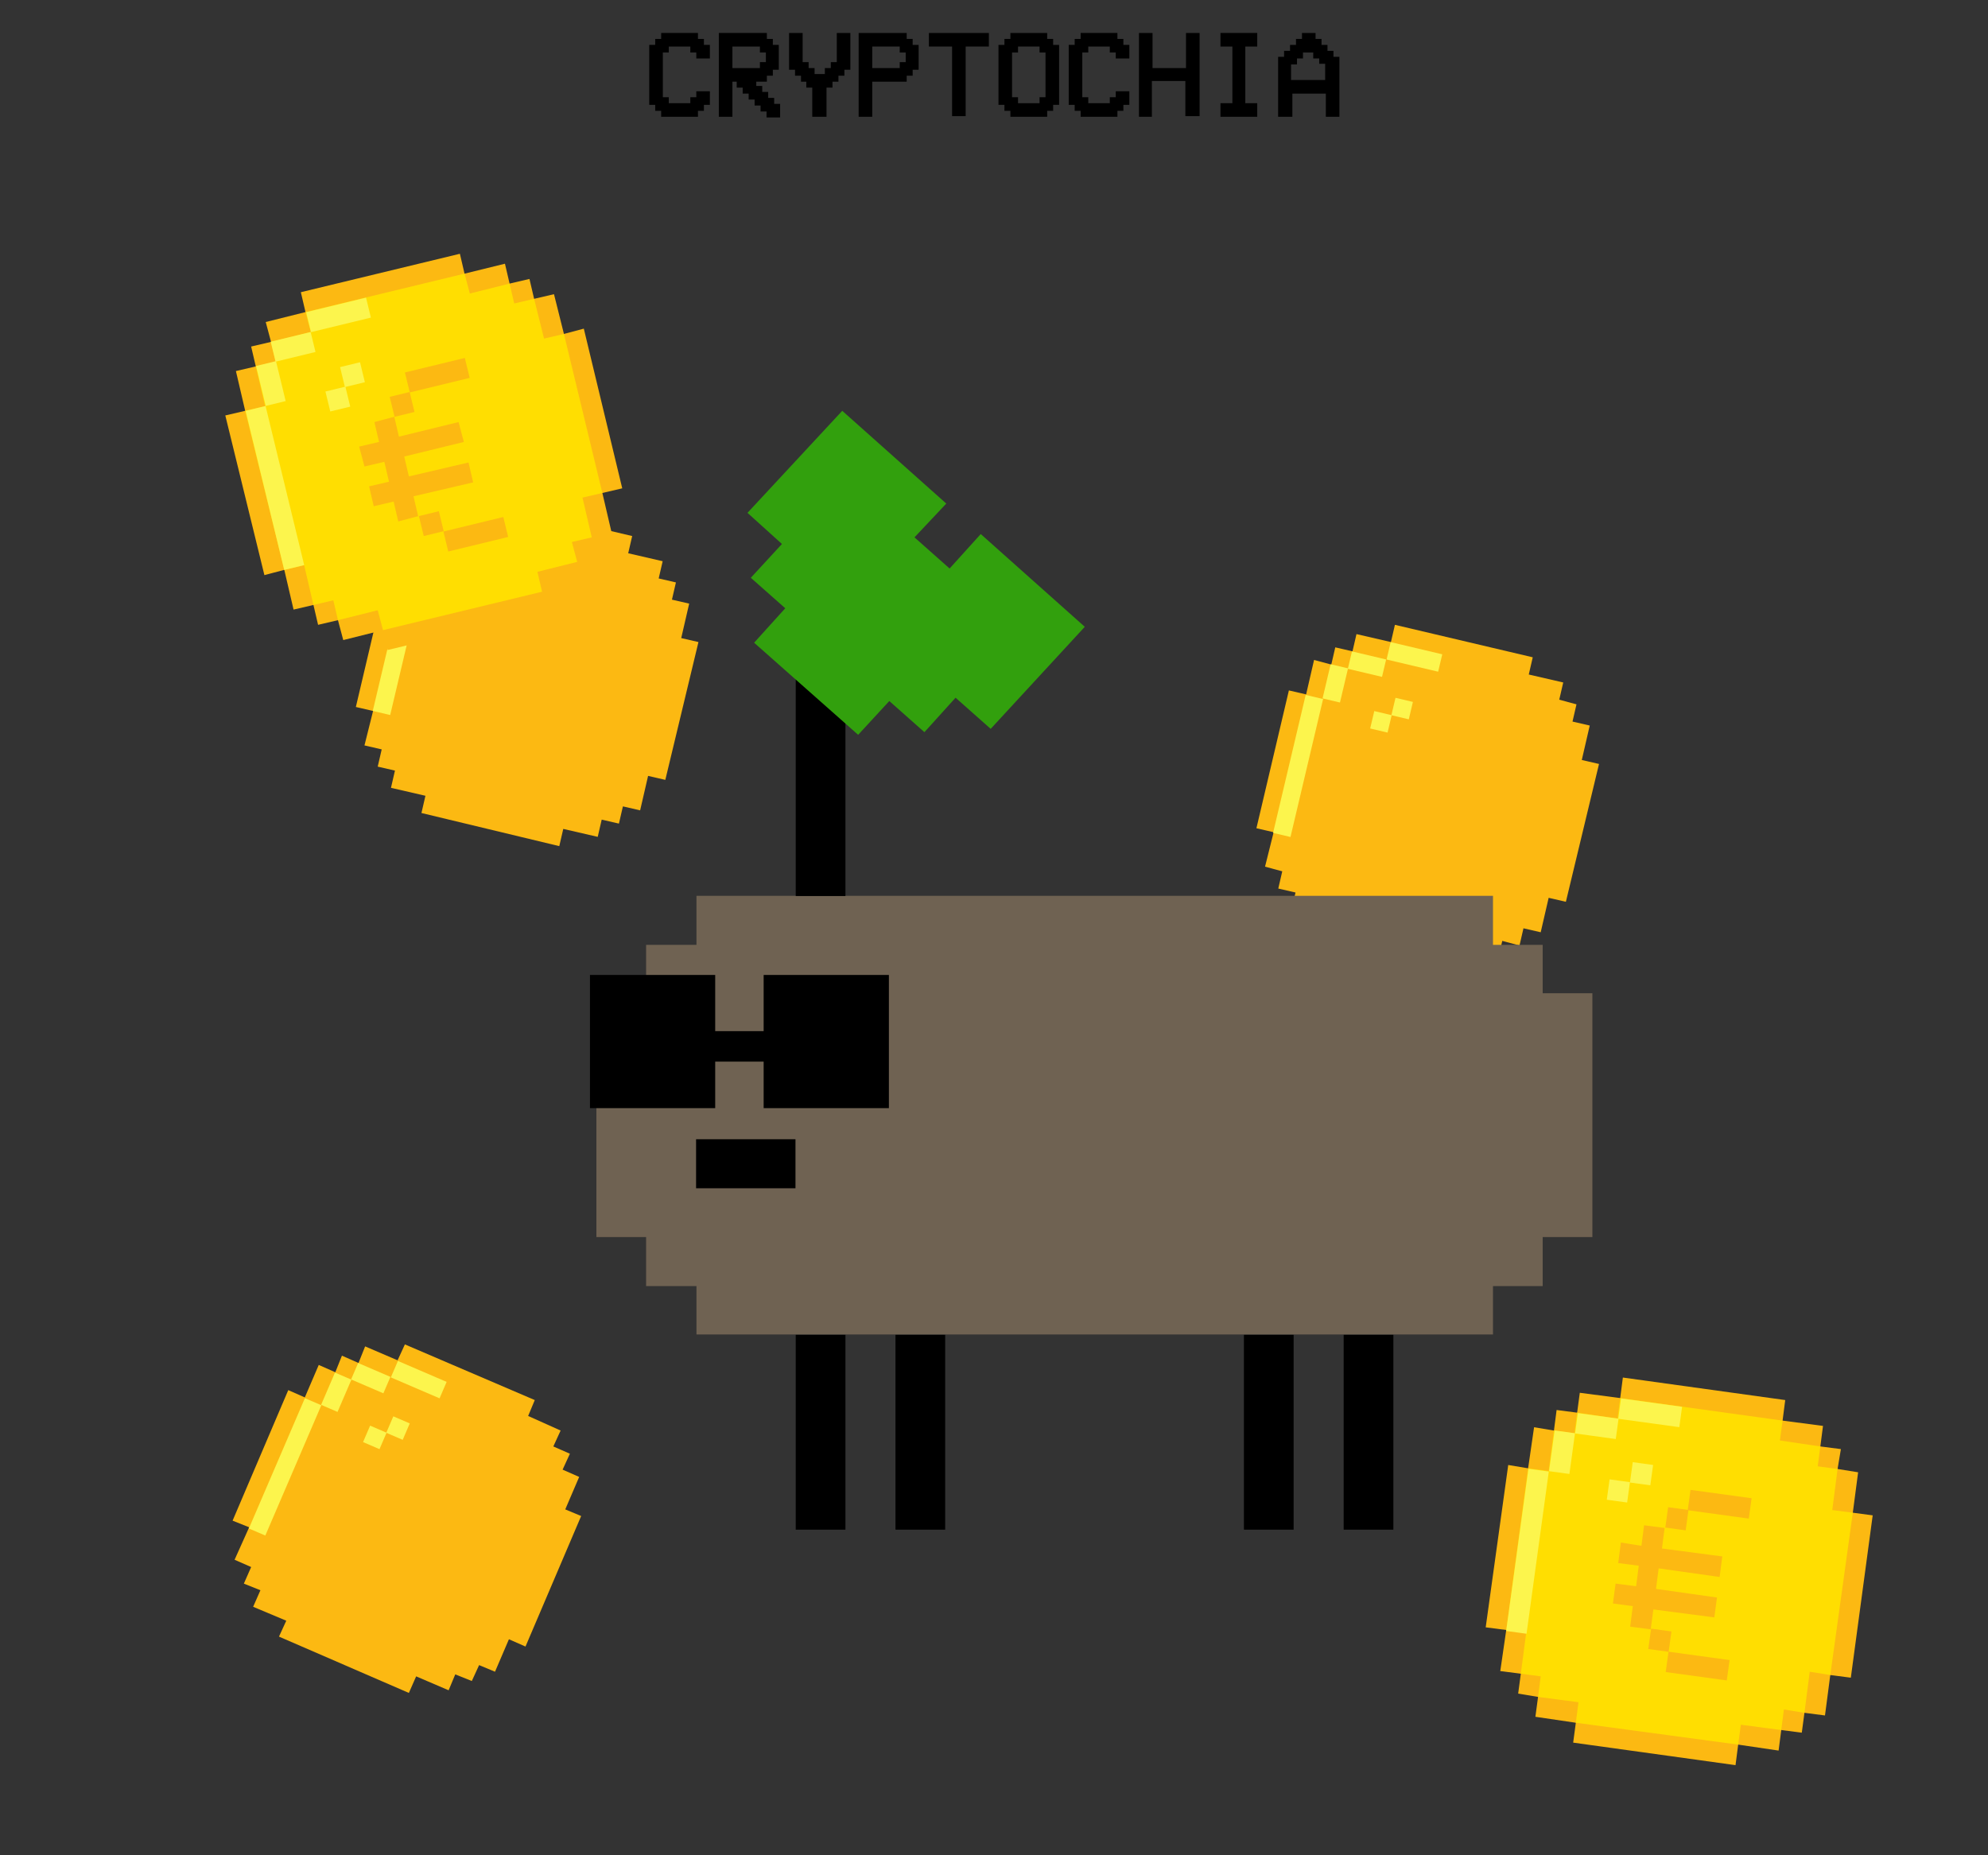 <?xml version="1.0" encoding="utf-8"?>
<!-- Generator: Adobe Illustrator 25.2.3, SVG Export Plug-In . SVG Version: 6.00 Build 0)  -->
<svg version="1.1" xmlns="http://www.w3.org/2000/svg" xmlns:xlink="http://www.w3.org/1999/xlink" x="0px" y="0px"
	 viewBox="0 0 300 280" style="enable-background:new 0 0 300 280;" xml:space="preserve">
<rect x="0" y="0" width="300" height="280" fill="#333333" stroke="none"/>
<style type="text/css">
	.st0{opacity:0.37;}
	.st1{opacity:0.49;}
	.st2{fill:none;stroke:#FCFFFF;stroke-miterlimit:10;}
	.st3{fill:#9E1F25;}
	.st4{fill:#CF232E;}
	.st5{fill:#F7A33B;}
	.st6{fill:#F5C032;}
	.st7{fill:#FFF6D1;}
	.st8{fill:#23763E;}
	.st9{fill:#03464F;}
	.st10{fill:#026385;}
	.st11{fill:#35BCC0;}
	.st12{fill:#018F9F;}
	.st13{fill:#A53A1C;}
	.st14{fill:#DF5330;}
	.st15{fill:#FF8039;}
	.st16{fill:#EE5E2F;}
	.st17{fill:#A51959;}
	.st18{fill:#C12573;}
	.st19{fill:#FF4DA6;}
	.st20{fill:#D2276E;}
	.st21{fill:#163A20;}
	.st22{fill:#1A5C31;}
	.st23{fill:#3E9B50;}
	.st24{fill:#41296D;}
	.st25{fill:#513C82;}
	.st26{fill:#775ABF;}
	.st27{fill:#614293;}
	.st28{fill:#6C0F13;}
	.st29{fill:#E8222E;}
	.st30{fill:#D27633;}
	.st31{fill:#DD8A34;}
	.st32{fill:#F3A634;}
	.st33{fill:none;stroke:#161616;stroke-miterlimit:10;}
	.st34{fill:#7F7973;}
	.st35{fill:#C0B5AA;}
	.st36{fill:#E4DED5;}
	.st37{fill:#514A43;}
	.st38{fill:#606161;}
	.st39{fill:#BEBFB9;}
	.st40{fill:#3A3A3A;}
	.st41{fill:#302C28;}
	.st42{fill:#161616;}
	.st43{fill:#E1E1DF;}
	.st44{fill:#757DE0;}
	.st45{fill:#CAC5FF;}
	.st46{fill:#E9ECFD;}
	.st47{fill:#FCB912;}
	.st48{fill:#FCF54D;}
	.st49{stroke:#000000;stroke-width:0.25;stroke-miterlimit:10;}
	.st50{fill:#FFDE01;}
	.st51{fill:#6F6252;}
	.st52{fill:#32A00D;}
</style>
<g id="layout">
</g>
<g id="Layer_3">
</g>
<g id="GUIDES">
	<g>
		<polygon class="st47" points="238.7,114.7 239.9,109.5 237.3,108.9 237.9,106.3 235.3,105.6 235.9,103 230.7,101.8 231.3,99.2 
			210.5,94.3 209.9,96.9 204.7,95.7 204.1,98.3 201.5,97.7 200.9,100.3 198.3,99.6 197.1,104.8 194.5,104.2 189.6,125 192.2,125.6 
			190.9,130.8 193.5,131.5 192.9,134.1 195.5,134.7 194.9,137.3 200.1,138.5 199.5,141.1 220.3,146 220.9,143.4 226.1,144.6 
			226.7,142 229.3,142.7 229.9,140.1 232.5,140.7 233.7,135.5 236.3,136.1 241.3,115.3 		"/>
		
			<rect x="194.6" y="104.9" transform="matrix(0.973 0.23 -0.23 0.973 31.817 -41.949)" class="st48" width="2.7" height="21.4"/>
		
			<rect x="200.2" y="100.5" transform="matrix(0.973 0.23 -0.23 0.973 29.121 -43.584)" class="st48" width="2.7" height="5.3"/>
		
			<rect x="203.7" y="98.9" transform="matrix(0.973 0.23 -0.23 0.973 28.566 -44.772)" class="st48" width="5.3" height="2.7"/>
		
			<rect x="209.5" y="97.8" transform="matrix(0.973 0.23 -0.23 0.973 28.512 -46.436)" class="st48" width="8" height="2.7"/>
		
			<rect x="207.1" y="107.6" transform="matrix(0.973 0.23 -0.23 0.973 30.626 -45.011)" class="st48" width="2.7" height="2.7"/>
		
			<rect x="210.3" y="105.6" transform="matrix(0.973 0.23 -0.23 0.973 30.255 -45.803)" class="st48" width="2.7" height="2.7"/>
	</g>
	<g>
		<polygon class="st47" points="102.8,96.3 104,91.1 101.4,90.5 102,87.9 99.4,87.3 100,84.7 94.8,83.5 95.4,80.9 74.6,76 74,78.6 
			68.8,77.3 68.2,79.9 65.6,79.3 65,81.9 62.4,81.3 61.2,86.5 58.6,85.9 53.7,106.7 56.3,107.3 55,112.5 57.6,113.1 57,115.7 
			59.6,116.3 59,118.9 64.2,120.1 63.6,122.7 84.4,127.7 85,125.1 90.2,126.3 90.8,123.7 93.4,124.3 94,121.7 96.6,122.3 
			97.8,117.1 100.4,117.7 105.4,96.9 		"/>
		
			<rect x="58.7" y="86.5" transform="matrix(0.973 0.23 -0.23 0.973 23.956 -11.195)" class="st48" width="2.7" height="21.4"/>
		
			<rect x="64.3" y="82.1" transform="matrix(0.973 0.23 -0.23 0.973 21.261 -12.83)" class="st48" width="2.7" height="5.3"/>
		
			<rect x="67.8" y="80.5" transform="matrix(0.973 0.23 -0.23 0.973 20.705 -14.018)" class="st48" width="5.3" height="2.7"/>
		
			<rect x="73.6" y="79.4" transform="matrix(0.973 0.23 -0.23 0.973 20.651 -15.682)" class="st48" width="8" height="2.7"/>
		
			<rect x="71.2" y="89.2" transform="matrix(0.973 0.23 -0.23 0.973 22.765 -14.257)" class="st48" width="2.7" height="2.7"/>
		
			<rect x="74.4" y="87.2" transform="matrix(0.973 0.23 -0.23 0.973 22.395 -15.049)" class="st48" width="2.7" height="2.7"/>
	</g>
	<g>
		<path class="st49" d="M100.8,15.7h3.5v-0.9h0.9v-0.9h1.8v1.8h-0.9v0.9h-0.9v0.9h-5.3v-0.9H99v-0.9h-0.9V6.9H99V6h0.9V5.1h5.3V6
			h0.9v0.9h0.9v1.8h-1.8V7.8h-0.9V6.9h-3.5v0.9h-0.9v7h0.9V15.7z"/>
		<path class="st49" d="M111.3,12.2h-0.9v5.3h-1.8V5.1h7V6h0.9v0.9h0.9v3.5h-0.9v0.9h-0.9v0.9H114v0.9h0.9v0.9h0.9v0.9h0.9v0.9h0.9
			v1.8h-1.8v-0.9h-0.9v-0.9H114v-0.9h-0.9v-0.9h-0.9v-0.9h-0.9V12.2z M110.4,6.9v3.5h4.4V9.5h0.9V7.8h-0.9V6.9H110.4z"/>
		<path class="st49" d="M124.5,17.5h-1.8v-4.4h-0.9v-0.9H121v-0.9h-0.9v-0.9h-0.9V5.1h1.8v4.4h0.9v0.9h0.9v0.9h1.8v-0.9h0.9V9.5h0.9
			V5.1h1.8v5.3h-0.9v0.9h-0.9v0.9h-0.9v0.9h-0.9V17.5z"/>
		<path class="st49" d="M131.5,12.2v5.3h-1.8V5.1h7V6h0.9v0.9h0.9v3.5h-0.9v0.9h-0.9v0.9H131.5z M131.5,6.9v3.5h4.4V9.5h0.9V7.8
			h-0.9V6.9H131.5z"/>
		<path class="st49" d="M143.8,6.9h-3.5V5.1h8.8v1.8h-3.5v10.5h-1.8V6.9z"/>
		<path class="st49" d="M152.6,6V5.1h5.3V6h0.9v0.9h0.9v8.8h-0.9v0.9h-0.9v0.9h-5.3v-0.9h-0.9v-0.9h-0.9V6.9h0.9V6H152.6z M157,6.9
			h-3.5v0.9h-0.9v7h0.9v0.9h3.5v-0.9h0.9v-7H157V6.9z"/>
		<path class="st49" d="M164.1,15.7h3.5v-0.9h0.9v-0.9h1.8v1.8h-0.9v0.9h-0.9v0.9h-5.3v-0.9h-0.9v-0.9h-0.9V6.9h0.9V6h0.9V5.1h5.3V6
			h0.9v0.9h0.9v1.8h-1.8V7.8h-0.9V6.9h-3.5v0.9h-0.9v7h0.9V15.7z"/>
		<path class="st49" d="M173.7,12.2v5.3H172V5.1h1.8v5.3h5.3V5.1h1.8v12.3H179v-5.3H173.7z"/>
		<path class="st49" d="M184.3,17.5v-1.8h1.8V6.9h-1.8V5.1h5.3v1.8h-1.8v8.8h1.8v1.8H184.3z"/>
		<path class="st49" d="M194.8,17.5h-1.8V8.7h0.9V7.8h0.9V6.9h0.9V6h0.9V5.1h1.8V6h0.9v0.9h0.9v0.9h0.9v0.9h0.9v8.8h-1.8v-3.5h-5.3
			V17.5z M194.8,12.2h5.3V9.5h-0.9V8.7h-0.9V7.8h-1.8v0.9h-0.9v0.9h-0.9V12.2z"/>
	</g>
	<g>
		<polygon class="st47" points="85.1,50.4 83.6,44.4 80.6,45.1 79.9,42.1 76.9,42.8 76.2,39.8 70.1,41.3 69.4,38.3 45.4,44.1 
			46.1,47.1 40.1,48.6 40.9,51.6 37.9,52.3 38.6,55.3 35.6,56 37,62 34,62.7 39.9,86.8 42.9,86 44.3,92 47.3,91.3 48,94.3 51,93.6 
			51.8,96.6 57.8,95.1 58.5,98.1 82.5,92.3 81.8,89.3 87.8,87.9 87.1,84.8 90.1,84.1 89.3,81.1 92.3,80.4 90.9,74.4 93.9,73.7 
			88.1,49.6 		"/>
		<polygon class="st50" points="85.1,50.4 82.1,51.1 80.6,45.1 77.6,45.8 76.9,42.8 70.9,44.3 70.1,41.3 46.1,47.1 46.9,50.1 
			40.9,51.6 41.6,54.6 38.6,55.3 40,61.3 37,62 42.9,86 45.9,85.3 47.3,91.3 50.3,90.6 51,93.6 57,92.1 57.8,95.1 81.8,89.3 
			81.1,86.3 87.1,84.8 86.3,81.8 89.3,81.1 87.9,75.1 90.9,74.4 		"/>
		<g>
			
				<rect x="61.3" y="55.1" transform="matrix(0.972 -0.236 0.236 0.972 -11.481 17.123)" class="st47" width="9.3" height="3.1"/>
			
				<rect x="67.1" y="79.1" transform="matrix(0.972 -0.236 0.236 0.972 -16.974 19.171)" class="st47" width="9.3" height="3.1"/>
			<polygon class="st47" points="56.5,63.7 57.2,66.7 54.2,67.4 55,70.4 58,69.7 58.7,72.7 55.7,73.4 56.4,76.4 59.4,75.7 
				60.1,78.7 63.1,77.9 62.4,74.9 71.4,72.8 70.7,69.8 61.7,71.9 61,68.9 70,66.7 69.2,63.7 60.2,65.9 59.5,62.9 			"/>
			
				<rect x="59.1" y="59.5" transform="matrix(0.972 -0.236 0.236 0.972 -12.68 16.006)" class="st47" width="3.1" height="3.1"/>
			
				<rect x="63.5" y="77.5" transform="matrix(0.972 -0.236 0.236 0.972 -16.799 17.542)" class="st47" width="3.1" height="3.1"/>
		</g>
		
			<rect x="39.9" y="61.3" transform="matrix(0.972 -0.236 0.236 0.972 -16.188 11.839)" class="st48" width="3.1" height="24.7"/>
		
			<rect x="39.3" y="54.8" transform="matrix(0.972 -0.236 0.236 0.972 -12.498 11.246)" class="st48" width="3.1" height="6.2"/>
		
			<rect x="41.1" y="50.8" transform="matrix(0.972 -0.236 0.236 0.972 -11.085 11.893)" class="st48" width="6.2" height="3.1"/>
		<rect x="46.4" y="46" transform="matrix(0.972 -0.236 0.236 0.972 -9.758 13.353)" class="st48" width="9.3" height="3.1"/>
		
			<rect x="49.4" y="58.7" transform="matrix(0.972 -0.236 0.236 0.972 -12.761 13.69)" class="st48" width="3.1" height="3.1"/>
		<rect x="51.6" y="55" transform="matrix(0.972 -0.236 0.236 0.972 -11.818 14.121)" class="st48" width="3.1" height="3.1"/>
	</g>
	<g>
		<g>
			<polygon class="st51" points="90,149.9 97.5,149.9 97.5,142.6 105.1,142.6 105.1,135.2 225.3,135.2 225.3,142.6 232.8,142.6 
				232.8,149.9 240.3,149.9 240.3,186.7 232.8,186.7 232.8,194.1 225.3,194.1 225.3,201.4 105.1,201.4 105.1,194.1 97.5,194.1 
				97.5,186.7 90,186.7 			"/>
			<rect x="120.1" y="149.9" transform="matrix(-1 -4.503299e-11 4.503299e-11 -1 247.681 314.553)" width="7.5" height="14.7"/>
			<rect x="97.5" y="149.9" transform="matrix(-1 -4.503299e-11 4.503299e-11 -1 202.603 314.553)" width="7.5" height="14.7"/>
			<rect x="105.1" y="172" transform="matrix(-1 -4.479096e-11 4.479096e-11 -1 225.142 351.336)" width="15" height="7.4"/>
			<rect x="202.7" y="201.4" transform="matrix(-1 -4.479096e-11 4.479096e-11 -1 412.968 432.259)" width="7.5" height="29.4"/>
			<rect x="120.1" y="201.4" transform="matrix(-1 -4.503299e-11 4.503299e-11 -1 247.681 432.259)" width="7.5" height="29.4"/>
			<rect x="135.1" y="201.4" transform="matrix(-1 -4.454849e-11 4.454849e-11 -1 277.733 432.259)" width="7.5" height="29.4"/>
			<rect x="187.7" y="201.4" transform="matrix(-1 -4.503299e-11 4.503299e-11 -1 382.916 432.259)" width="7.5" height="29.4"/>
			<rect x="120.1" y="98.4" transform="matrix(-1 -4.503299e-11 4.503299e-11 -1 247.681 233.629)" width="7.5" height="36.8"/>
			<polygon class="st52" points="142.8,76 138,81.1 143.3,85.8 148,80.6 163.7,94.6 149.5,110 144.2,105.3 139.5,110.5 134.2,105.8 
				129.5,110.9 113.8,97 118.5,91.8 113.3,87.2 118,82.1 112.8,77.4 127.1,62 			"/>
		</g>
		<rect x="115.3" y="147" transform="matrix(-1 -4.487844e-11 4.487844e-11 -1 249.439 314.242)" width="18.9" height="20.1"/>
		<rect x="89" y="147" transform="matrix(-1 -4.487844e-11 4.487844e-11 -1 196.928 314.242)" width="18.9" height="20.1"/>
		<rect x="103.1" y="155.6" transform="matrix(-1 -4.485624e-11 4.485624e-11 -1 224.126 315.821)" width="18" height="4.6"/>
	</g>
	<g>
		<polygon class="st47" points="279.6,228.3 280.4,222.2 277.3,221.7 277.8,218.7 274.7,218.3 275.1,215.2 269,214.4 269.4,211.3 
			244.9,207.9 244.5,211 238.4,210.2 238,213.2 234.9,212.8 234.5,215.9 231.5,215.4 230.6,221.6 227.6,221.1 224.2,245.6 
			227.3,246 226.4,252.2 229.5,252.6 229.1,255.6 232.1,256.1 231.7,259.1 237.8,260 237.4,263 261.9,266.4 262.3,263.3 
			268.4,264.2 268.8,261.1 271.9,261.5 272.3,258.5 275.4,258.9 276.2,252.8 279.3,253.2 282.6,228.7 		"/>
		<polygon class="st50" points="279.6,228.3 276.5,227.9 277.3,221.7 274.3,221.3 274.7,218.3 268.6,217.4 269,214.4 244.5,211 
			244.1,214.1 238,213.2 237.6,216.3 234.5,215.9 233.7,222 230.6,221.6 227.3,246 230.3,246.5 229.5,252.6 232.5,253 232.1,256.1 
			238.2,256.9 237.8,260 262.3,263.3 262.7,260.3 268.8,261.1 269.2,258 272.3,258.5 273.1,252.3 276.2,252.8 		"/>
		<g>
			
				<rect x="257.9" y="222.4" transform="matrix(0.136 -0.991 0.991 0.136 -0.785 453.258)" class="st47" width="3.1" height="9.3"/>
			
				<rect x="254.6" y="246.9" transform="matrix(0.136 -0.991 0.991 0.136 -27.938 471.079)" class="st47" width="3.1" height="9.3"/>
			<polygon class="st47" points="248.1,230.2 247.7,233.3 244.6,232.8 244.2,235.9 247.3,236.3 246.9,239.4 243.8,239 243.4,242 
				246.4,242.4 246,245.5 249.1,245.9 249.5,242.9 258.7,244.1 259.1,241.1 249.9,239.8 250.3,236.7 259.5,238 259.9,234.9 
				250.8,233.7 251.2,230.6 			"/>
			
				<rect x="251.4" y="227.8" transform="matrix(0.136 -0.991 0.991 0.136 -8.634 448.698)" class="st47" width="3.1" height="3.1"/>
			
				<rect x="248.9" y="246.1" transform="matrix(0.136 -0.991 0.991 0.136 -28.999 462.063)" class="st47" width="3.1" height="3.1"/>
		</g>
		
			<rect x="228.9" y="221.7" transform="matrix(0.991 0.136 -0.136 0.991 33.962 -29.165)" class="st48" width="3.1" height="24.7"/>
		
			<rect x="234.1" y="216" transform="matrix(0.991 0.136 -0.136 0.991 31.986 -30.005)" class="st48" width="3.1" height="6.2"/>
		
			<rect x="237.8" y="213.6" transform="matrix(0.991 0.136 -0.136 0.991 31.496 -30.751)" class="st48" width="6.2" height="3.1"/>
		
			<rect x="244.3" y="211.6" transform="matrix(0.991 0.136 -0.136 0.991 31.298 -31.867)" class="st48" width="9.3" height="3.1"/>
		
			<rect x="242.6" y="223.4" transform="matrix(0.991 0.136 -0.136 0.991 32.861 -31.113)" class="st48" width="3.1" height="3.1"/>
		
			<rect x="246.1" y="220.8" transform="matrix(0.991 0.136 -0.136 0.991 32.534 -31.61)" class="st48" width="3.1" height="3.1"/>
	</g>
	<g>
		<polygon class="st47" points="85.3,227.8 87.4,222.9 84.9,221.8 86,219.4 83.5,218.3 84.6,215.9 79.7,213.7 80.7,211.3 
			61.1,202.9 60,205.3 55.1,203.2 54.1,205.7 51.6,204.6 50.6,207.1 48.1,206 46,210.9 43.5,209.8 35.1,229.5 37.6,230.5 
			35.4,235.4 37.9,236.5 36.8,239 39.3,240 38.2,242.5 43.2,244.6 42.1,247 61.7,255.5 62.8,253 67.7,255.1 68.7,252.7 71.2,253.7 
			72.3,251.3 74.7,252.3 76.8,247.4 79.3,248.5 87.7,228.8 		"/>
		
			<rect x="41.7" y="210.6" transform="matrix(0.919 0.395 -0.395 0.919 90.874 1.001)" class="st48" width="2.7" height="21.4"/>
		
			<rect x="49.4" y="207.4" transform="matrix(0.919 0.395 -0.395 0.919 87.073 -2.962)" class="st48" width="2.7" height="5.3"/>
		
			<rect x="53.3" y="206.6" transform="matrix(0.919 0.395 -0.395 0.919 86.672 -5.212)" class="st48" width="5.3" height="2.7"/>
		<rect x="59.2" y="206.8" transform="matrix(0.919 0.395 -0.395 0.919 87.329 -8.036)" class="st48" width="8" height="2.7"/>
		
			<rect x="55.2" y="215.5" transform="matrix(0.919 0.395 -0.395 0.919 90.247 -4.688)" class="st48" width="2.7" height="2.7"/>
		
			<rect x="58.7" y="214.1" transform="matrix(0.919 0.395 -0.395 0.919 89.979 -6.188)" class="st48" width="2.7" height="2.7"/>
	</g>
</g>
</svg>

